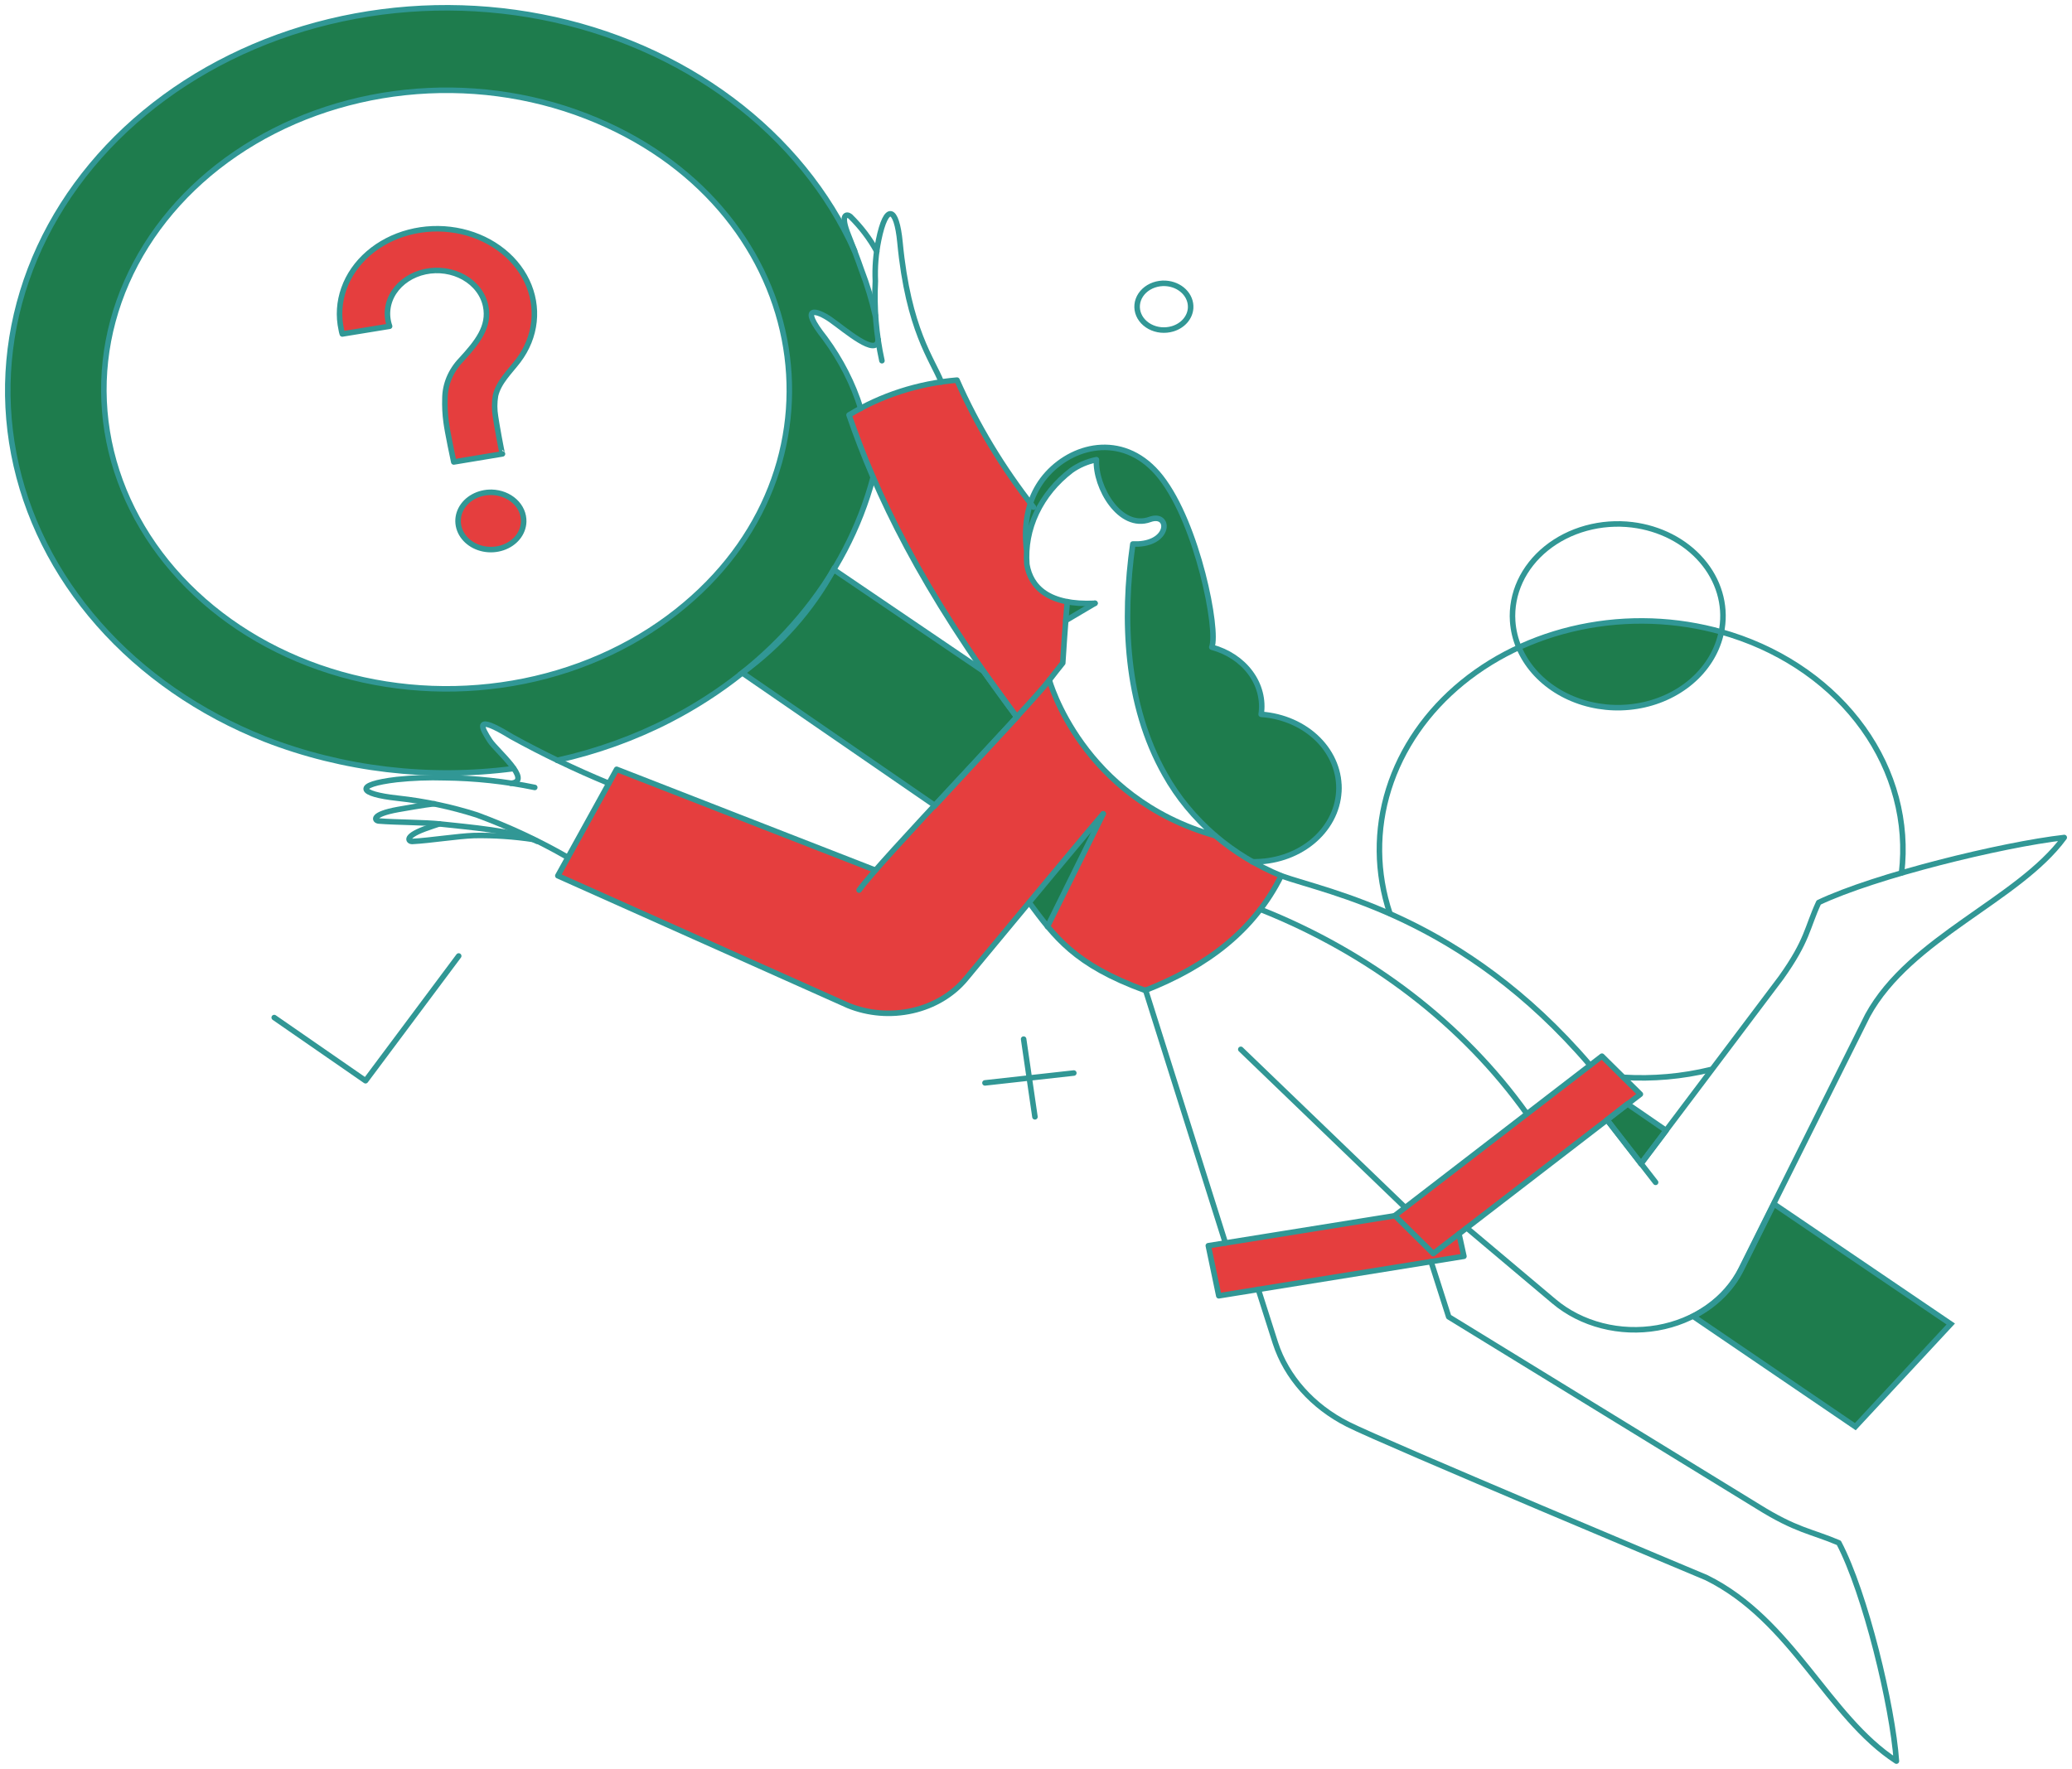 <svg width="267" height="228" viewBox="0 0 267 228" fill="none" xmlns="http://www.w3.org/2000/svg">
<path d="M156.605 107.719C139.354 102.861 135.219 87.658 135.219 87.658C135.798 86.936 136.364 86.205 136.915 85.466L137.473 77.623C128.462 75.447 133.577 65.867 133.577 65.867C129.445 60.594 125.996 54.937 123.294 48.999C118.291 49.425 113.499 50.971 109.38 53.487C112.824 63.527 118.641 75.921 131.001 92.435C125.682 98.232 117 107.398 112.819 112.165L79.481 99.133L71.882 112.856L109.301 129.586C111.885 130.641 114.811 130.877 117.573 130.252C120.335 129.626 122.761 128.18 124.432 126.161L132.621 116.303C135.908 120.7 138.426 124.31 147.547 127.642C157.249 123.83 161.451 119.213 165.09 112.856C161.941 111.588 159.069 109.85 156.605 107.719Z" fill="#E53E3E"/>
<path d="M157.056 167.025L155.704 160.569L187.292 155.479L188.644 161.934L157.056 167.025Z" fill="#E53E3E"/>
<path d="M184.696 161.587L179.74 156.682L206.427 136.135L211.381 141.039L184.696 161.587Z" fill="#E53E3E"/>
<path d="M63.374 63.456C62.254 63.428 61.166 63.79 60.351 64.463C59.536 65.135 59.06 66.063 59.028 67.041C58.996 68.02 59.411 68.97 60.181 69.681C60.951 70.393 62.014 70.808 63.135 70.836C64.255 70.864 65.343 70.502 66.158 69.829C66.973 69.157 67.449 68.23 67.481 67.251C67.513 66.272 67.098 65.322 66.328 64.611C65.558 63.899 64.495 63.484 63.374 63.456Z" fill="#E53E3E"/>
<path d="M66.82 46.472C67.951 44.972 68.643 43.253 68.835 41.465C69.026 39.677 68.712 37.876 67.92 36.219C67.127 34.562 65.88 33.101 64.289 31.963C62.698 30.825 60.812 30.046 58.795 29.695C56.778 29.343 54.694 29.429 52.724 29.946C50.755 30.462 48.96 31.393 47.5 32.657C46.039 33.921 44.956 35.479 44.346 37.194C43.736 38.908 43.619 40.728 44.003 42.492C44.035 42.679 44.078 42.864 44.135 43.047L50.23 42.053C49.977 41.328 49.898 40.565 49.995 39.812C50.093 39.059 50.365 38.331 50.796 37.673C51.227 37.015 51.807 36.44 52.501 35.985C53.195 35.53 53.989 35.203 54.832 35.025C55.676 34.846 56.553 34.82 57.408 34.948C58.264 35.076 59.081 35.355 59.809 35.769C60.537 36.182 61.16 36.72 61.641 37.351C62.122 37.983 62.451 38.693 62.606 39.438C63.164 42.095 61.511 44.133 59.452 46.38C58.101 47.788 57.36 49.565 57.36 51.402C57.368 54.145 57.742 56.879 58.476 59.546L64.753 58.505C64.079 56.051 63.785 53.53 63.878 51.008C64.276 49.249 65.734 47.906 66.82 46.472Z" fill="#E53E3E"/>
<path fill-rule="evenodd" clip-rule="evenodd" d="M50.715 1.365C60.892 0.278 71.216 1.631 80.579 5.278C98.595 12.286 109.662 25.953 112.964 40.883C112.964 40.883 113.045 42.895 113.219 44.445C112.118 45.025 109.952 43.414 108.059 42.005C106.352 40.734 104.866 39.63 104.587 40.449C104.32 41.237 104.964 42.081 105.988 43.421C107.362 45.219 109.416 47.908 110.864 52.552L109.469 53.542C109.892 55.018 110.892 57.5 112.068 60.423L112.551 61.625C110.21 70.462 105.028 78.878 96.84 85.76C89.847 91.666 81.225 95.895 71.809 98.037C71.6 98.085 70.175 97.277 68.48 96.316C66.163 95 63.343 93.401 62.436 93.314C60.998 93.174 64.399 97.004 65.867 98.66C66.001 98.809 66.118 98.94 66.213 99.05C58.803 100.061 51.237 99.773 43.956 98.204C36.674 96.634 29.824 93.814 23.804 89.908C17.785 86.002 12.716 81.089 8.894 75.455C5.073 69.82 2.574 63.578 1.545 57.091C0.516 50.605 0.977 44.004 2.901 37.675C4.825 31.346 8.173 25.414 12.75 20.227C17.327 15.039 23.042 10.7 29.56 7.461C36.079 4.223 43.271 2.15 50.716 1.365H50.715ZM52.202 11.92C60.163 11.07 68.24 12.128 75.564 14.981C104.427 26.207 110.485 59.283 88.286 77.94C83.249 82.194 77.126 85.342 70.421 87.122C63.716 88.903 56.623 89.265 49.726 88.179C42.83 87.094 36.328 84.591 30.757 80.879C25.186 77.167 20.707 72.35 17.689 66.828C14.671 61.306 13.2 55.236 13.399 49.12C13.597 43.004 15.459 37.016 18.831 31.652C22.203 26.288 26.987 21.701 32.789 18.27C38.592 14.839 45.246 12.663 52.202 11.92Z" fill="#1E7C4D"/>
<path d="M211.461 149.995L214.694 145.714L209.712 142.289L207.089 144.349L211.461 149.995Z" fill="#1E7C4D"/>
<path d="M228.582 155.183L224.397 163.587C223.135 166.147 220.96 168.283 218.196 169.676L239.079 183.893L251.377 170.658L228.582 155.183Z" fill="#1E7C4D"/>
<path d="M206.559 91.13C210.039 91.554 213.572 90.784 216.414 88.979C219.257 87.175 221.186 84.479 221.797 81.457C217.508 80.253 212.986 79.81 208.499 80.156C204.011 80.502 199.648 81.629 195.667 83.471C196.523 85.486 197.987 87.262 199.905 88.61C201.822 89.958 204.121 90.829 206.559 91.13Z" fill="#1E7C4D"/>
<path d="M126.712 86.502L107.419 73.406C104.646 78.539 100.632 83.087 95.654 86.737L120.482 103.836L131.03 92.429L126.712 86.502Z" fill="#1E7C4D"/>
<path d="M142.188 104.92L132.651 116.398C133.322 117.474 134.103 118.496 134.983 119.451L142.188 104.92Z" fill="#1E7C4D"/>
<path d="M137.313 80.023L141.101 77.687C139.9 77.756 138.695 77.733 137.499 77.618L137.313 80.023Z" fill="#1E7C4D"/>
<path d="M162.514 92.079C162.793 90.213 162.308 88.321 161.144 86.738C159.981 85.154 158.214 83.981 156.155 83.424C156.418 82.764 156.5 82.058 156.394 81.365C154.645 70.213 151.994 63.34 147.621 59.407C144.653 56.699 138.585 57.14 134.981 61.095C131.402 65.057 132.302 70.283 132.278 70.717C132.641 66.824 134.722 63.206 138.082 60.628C139.022 59.953 140.128 59.478 141.314 59.239C141.128 62.758 144.335 68.333 148.204 66.945C150.792 66.023 151.103 70.111 146.005 70.111C144.627 79.76 145.051 90.816 150.139 99.822L150.961 101.186C153.462 105.163 157.037 108.547 161.376 111.044C164.258 111.175 167.081 110.302 169.226 108.616C171.37 106.93 172.66 104.569 172.811 102.053C172.961 99.537 171.961 97.072 170.03 95.2C168.099 93.328 165.396 92.202 162.514 92.07V92.079Z" fill="#1E7C4D"/>
<path d="M211.461 149.995L214.694 145.714L209.712 142.289L207.089 144.349L211.461 149.995Z" stroke="#319795" stroke-width="0.712" stroke-linejoin="round"/>
<path d="M228.581 155.183L224.396 163.587C223.134 166.147 220.959 168.283 218.195 169.676L239.079 183.893L251.376 170.658L228.581 155.183Z" stroke="#319795" stroke-width="0.712"/>
<path d="M126.711 86.502L107.419 73.406C104.646 78.539 100.632 83.087 95.653 86.737L120.482 103.836L131.03 92.429L126.711 86.502Z" stroke="#319795" stroke-width="0.712"/>
<path d="M133.178 65.376C129.176 60.267 125.868 54.77 123.319 48.994C118.315 49.418 113.522 50.966 109.407 53.488C112.852 63.53 118.655 75.91 131.027 92.43" stroke="#319795" stroke-width="0.712" stroke-linecap="round" stroke-linejoin="round"/>
<path d="M113.647 46.495C112.904 43.119 112.62 39.679 112.799 36.245C112.72 34.471 112.86 32.694 113.218 30.946C114.194 26.151 115.532 26.619 115.974 31.247C117.055 42.583 120.159 46.333 121.3 49.248" stroke="#319795" stroke-width="0.712" stroke-linecap="round" stroke-linejoin="round"/>
<path d="M112.983 32.404C112.094 30.767 110.943 29.25 109.564 27.897C109.146 27.547 108.169 27.511 109.379 30.443C109.638 31.069 110.674 33.775 110.995 34.747C111.739 36.686 112.341 38.664 112.797 40.67" stroke="#319795" stroke-width="0.712" stroke-linecap="round" stroke-linejoin="round"/>
<path d="M113.17 43.788C112.985 46.079 108.933 42.536 107.022 41.196C105.302 39.99 102.837 39.224 106.306 43.603C108.362 46.396 109.917 49.447 110.918 52.65" stroke="#319795" stroke-width="0.712" stroke-linecap="round" stroke-linejoin="round"/>
<path d="M213.343 152.401L207.089 144.349" stroke="#319795" stroke-width="0.712" stroke-linecap="round" stroke-linejoin="round"/>
<path d="M137.533 77.558C137.533 77.558 137.24 80.763 136.948 85.461C136.364 86.185 135.789 86.916 135.226 87.653" stroke="#319795" stroke-width="0.712" stroke-linecap="round" stroke-linejoin="round"/>
<path d="M141.102 77.757L137.323 79.995" stroke="#319795" stroke-width="0.712" stroke-linecap="round" stroke-linejoin="round"/>
<path d="M181.065 155.641L159.891 135.256" stroke="#319795" stroke-width="0.712" stroke-linecap="round" stroke-linejoin="round"/>
<path d="M142.161 104.897L134.98 119.428" stroke="#319795" stroke-width="0.712" stroke-linecap="round" stroke-linejoin="round"/>
<path d="M196.753 143.562C188.526 132.017 176.578 122.849 162.408 117.208" stroke="#319795" stroke-width="0.712" stroke-linecap="round" stroke-linejoin="round"/>
<path d="M157.907 160.214L147.62 127.619" stroke="#319795" stroke-width="0.712" stroke-linecap="round" stroke-linejoin="round"/>
<path d="M188.007 159.041L188.643 161.933L157.055 167.024L155.704 160.568L179.74 156.705" stroke="#319795" stroke-width="0.712" stroke-linecap="round" stroke-linejoin="round"/>
<path d="M161.349 111.076C164.188 111.141 166.944 110.237 169.031 108.555C171.118 106.874 172.37 104.547 172.522 102.071C172.674 99.595 171.713 97.165 169.844 95.298C167.974 93.431 165.344 92.276 162.514 92.076C162.793 90.211 162.307 88.319 161.144 86.735C159.98 85.152 158.213 83.978 156.154 83.422C157.012 81.251 154.359 67.604 149.582 61.512C145.099 55.795 138.546 57.134 134.954 61.093C131.362 65.052 132.274 70.28 132.251 70.714" stroke="#319795" stroke-width="0.712" stroke-linecap="round" stroke-linejoin="round"/>
<path d="M211.461 149.995L229.509 126.023C232.953 121.186 232.82 119.659 234.358 116.328C241.566 112.903 257.917 108.877 266 107.951C260.063 116.05 246.151 120.839 240.665 130.882L224.368 163.553C223.405 165.489 221.919 167.191 220.038 168.516C218.156 169.84 215.936 170.747 213.566 171.158C211.195 171.569 208.746 171.473 206.428 170.878C204.109 170.284 201.99 169.207 200.252 167.742L189.015 158.279" stroke="#319795" stroke-width="0.712" stroke-linecap="round" stroke-linejoin="round"/>
<path d="M184.696 161.587L179.74 156.683L206.427 136.136L211.381 141.04L184.696 161.587Z" stroke="#319795" stroke-width="0.712" stroke-linecap="round" stroke-linejoin="round"/>
<path d="M65.837 100.963C68.725 100.709 63.923 96.709 63.133 95.483C62.066 93.82 60.935 91.895 65.916 94.951C69.951 97.174 74.137 99.183 78.45 100.966" stroke="#319795" stroke-width="0.712" stroke-linecap="round" stroke-linejoin="round"/>
<path d="M162.143 166.191L164.342 173.087C165.776 177.518 169.132 181.286 173.697 183.591C178.255 185.905 219.888 203.352 219.888 203.352C230.992 208.832 235.523 221.261 244.375 227C243.871 219.896 240.373 205.365 236.954 198.866C233.307 197.32 231.531 197.313 226.461 194.147L186.682 169.735L184.404 162.608" stroke="#319795" stroke-width="0.712" stroke-linecap="round" stroke-linejoin="round"/>
<path d="M142.161 104.897C140.652 106.61 131.601 117.545 124.433 126.185C122.759 128.202 120.333 129.647 117.572 130.271C114.81 130.896 111.886 130.661 109.301 129.607L71.883 112.881L79.461 99.16L112.798 112.163" stroke="#319795" stroke-width="0.712" stroke-linecap="round" stroke-linejoin="round"/>
<path d="M156.605 107.72C159.087 109.843 161.957 111.589 165.098 112.885C161.583 119.949 155.568 124.522 147.568 127.666C138.421 124.323 135.918 120.747 132.616 116.331" stroke="#319795" stroke-width="0.712" stroke-linecap="round" stroke-linejoin="round"/>
<path d="M204.889 137.292C188.472 118.078 171.075 115.037 165.098 112.885" stroke="#319795" stroke-width="0.712" stroke-linecap="round" stroke-linejoin="round"/>
<path d="M135.219 87.659C135.219 87.659 139.353 102.861 156.605 107.72C153.945 105.43 151.749 102.762 150.112 99.829C145.011 90.835 144.599 79.768 145.977 70.12H146.666C150.851 69.912 150.773 66.022 148.177 66.954C144.306 68.338 141.102 62.765 141.288 59.249C140.103 59.49 138.997 59.965 138.054 60.636C136.095 62.135 134.558 64.008 133.563 66.11C132.569 68.212 132.145 70.487 132.323 72.755C132.817 75.697 135.136 78.047 141.102 77.76" stroke="#319795" stroke-width="0.712" stroke-linecap="round" stroke-linejoin="round"/>
<path d="M135.219 87.659C132.728 90.948 113.303 111.053 110.706 114.732" stroke="#319795" stroke-width="0.712" stroke-linecap="round" stroke-linejoin="round"/>
<path d="M55.954 103.602C54.682 103.741 52.06 104.205 51.29 104.342C47.793 104.971 48.243 105.777 48.8 105.823C51.051 106.01 54.709 105.986 56.802 106.217C60.168 106.588 66.661 107.119 69.206 108.438" stroke="#319795" stroke-width="0.712" stroke-linecap="round" stroke-linejoin="round"/>
<path d="M56.616 106.193C56.058 106.378 55.556 106.54 55.318 106.633C51.978 107.743 52.589 108.49 53.144 108.459C55.398 108.344 59.003 107.766 61.122 107.696C63.67 107.654 66.217 107.825 68.728 108.205" stroke="#319795" stroke-width="0.712" stroke-linecap="round" stroke-linejoin="round"/>
<path d="M153.425 39.717C153.384 40.312 153.141 40.883 152.728 41.358C152.314 41.833 151.749 42.189 151.102 42.383C150.62 42.527 150.106 42.577 149.599 42.528C149.092 42.478 148.603 42.332 148.169 42.098C147.734 41.864 147.365 41.549 147.086 41.175C146.808 40.802 146.628 40.379 146.559 39.937C146.491 39.496 146.535 39.046 146.689 38.621C146.843 38.197 147.104 37.807 147.451 37.48C147.798 37.154 148.224 36.899 148.698 36.733C149.172 36.568 149.682 36.496 150.192 36.523C151.104 36.576 151.956 36.941 152.561 37.539C153.167 38.137 153.477 38.919 153.425 39.717Z" stroke="#319795" stroke-width="0.712" stroke-linecap="round" stroke-linejoin="round"/>
<path d="M245.038 112.51C245.808 105.99 244.065 99.432 240.085 93.874C236.106 88.316 230.117 84.075 223.066 81.824C217.206 79.954 210.868 79.54 204.755 80.627C198.642 81.714 192.994 84.26 188.438 87.981C183.883 91.703 180.599 96.454 178.951 101.708C177.303 106.961 177.356 112.511 179.104 117.74" stroke="#319795" stroke-width="0.712" stroke-linecap="round" stroke-linejoin="round"/>
<path d="M209.182 138.863C212.974 139.098 216.784 138.761 220.445 137.868" stroke="#319795" stroke-width="0.712" stroke-linecap="round" stroke-linejoin="round"/>
<path d="M210.321 67.644C208.335 67.405 206.313 67.553 204.4 68.078C202.488 68.603 200.732 69.491 199.259 70.679C197.787 71.867 196.634 73.325 195.884 74.948C195.134 76.572 194.806 78.32 194.922 80.068C195.079 82.405 196.027 84.649 197.644 86.517C199.262 88.384 201.476 89.791 204.009 90.561C206.542 91.33 209.279 91.426 211.875 90.838C214.47 90.25 216.808 89.003 218.593 87.256C220.377 85.508 221.527 83.337 221.898 81.018C222.39 77.904 221.448 74.748 219.277 72.24C217.107 69.733 213.886 68.08 210.321 67.644Z" stroke="#319795" stroke-width="0.712" stroke-linecap="round" stroke-linejoin="round"/>
<path d="M110.124 32.334C106.744 24.808 101.299 18.122 94.266 12.865C87.233 7.607 78.828 3.938 69.79 2.182C60.753 0.425 51.359 0.635 42.436 2.791C33.513 4.948 25.334 8.986 18.617 14.55C11.9 20.113 6.852 27.033 3.916 34.7C0.98 42.367 0.247 50.546 1.781 58.519C3.314 66.491 7.068 74.012 12.711 80.421C18.355 86.829 25.715 91.929 34.146 95.272C44.191 99.184 55.31 100.501 66.186 99.067" stroke="#319795" stroke-width="0.712" stroke-linecap="round" stroke-linejoin="round"/>
<path d="M112.509 61.535C110.792 68.018 107.586 74.129 103.085 79.498C98.585 84.868 92.883 89.384 86.325 92.773C81.793 95.109 76.904 96.87 71.804 98.003" stroke="#319795" stroke-width="0.712" stroke-linecap="round" stroke-linejoin="round"/>
<path d="M75.565 14.981C68.24 12.128 60.164 11.07 52.203 11.92C44.242 12.77 36.695 15.496 30.374 19.805C24.052 24.115 19.193 29.846 16.318 36.384C13.443 42.921 12.66 50.019 14.053 56.915C15.447 63.812 18.964 70.247 24.228 75.531C29.491 80.814 36.303 84.748 43.932 86.909C51.561 89.069 59.72 89.376 67.534 87.796C75.347 86.216 82.521 82.809 88.286 77.94C110.485 59.283 104.427 26.207 75.565 14.981Z" stroke="#319795" stroke-width="0.712" stroke-linecap="round" stroke-linejoin="round"/>
<path d="M35.336 131.16L47.103 139.304L59.108 123.223" stroke="#319795" stroke-width="0.712" stroke-linecap="round" stroke-linejoin="round"/>
<path d="M138.373 138.31L126.924 139.581" stroke="#319795" stroke-width="0.712" stroke-linecap="round" stroke-linejoin="round"/>
<path d="M133.364 143.955L131.906 133.937" stroke="#319795" stroke-width="0.712" stroke-linecap="round" stroke-linejoin="round"/>
<path d="M67.483 67.251C67.459 67.981 67.188 68.689 66.704 69.285C66.22 69.88 65.544 70.337 64.763 70.597C63.981 70.858 63.129 70.91 62.313 70.748C61.498 70.585 60.756 70.215 60.181 69.684C59.607 69.153 59.225 68.486 59.086 67.765C58.946 67.045 59.053 66.305 59.395 65.639C59.737 64.972 60.297 64.409 61.006 64.02C61.714 63.632 62.539 63.436 63.375 63.456C64.495 63.487 65.556 63.903 66.325 64.614C67.095 65.325 67.511 66.273 67.483 67.251Z" stroke="#319795" stroke-width="0.712" stroke-linecap="round" stroke-linejoin="round"/>
<path d="M66.794 46.472C67.925 44.973 68.617 43.254 68.808 41.466C69 39.678 68.686 37.877 67.893 36.22C67.101 34.563 65.854 33.101 64.263 31.964C62.672 30.826 60.785 30.047 58.769 29.695C56.752 29.343 54.667 29.43 52.698 29.946C50.728 30.463 48.934 31.394 47.473 32.658C46.012 33.922 44.929 35.479 44.32 37.194C43.71 38.909 43.592 40.728 43.977 42.492C44.007 42.68 44.052 42.865 44.109 43.048L50.205 42.054C49.951 41.328 49.869 40.565 49.966 39.81C50.062 39.056 50.334 38.327 50.764 37.668C51.195 37.009 51.776 36.434 52.47 35.977C53.165 35.521 53.959 35.194 54.804 35.015C55.648 34.837 56.526 34.811 57.383 34.939C58.239 35.068 59.057 35.348 59.785 35.762C60.513 36.176 61.137 36.716 61.617 37.349C62.098 37.981 62.426 38.692 62.58 39.439C63.138 42.095 61.485 44.134 59.426 46.381C58.074 47.788 57.334 49.566 57.334 51.403C57.303 52.389 57.353 53.377 57.482 54.358C57.636 55.649 58.473 59.547 58.473 59.547L64.75 58.505C64.671 58.505 63.902 54.156 63.849 53.67C63.703 52.788 63.703 51.892 63.849 51.009C64.249 49.249 65.707 47.907 66.794 46.472Z" stroke="#319795" stroke-width="0.712" stroke-linecap="round" stroke-linejoin="round"/>
<path d="M73.18 110.52C69.469 108.381 65.539 106.546 61.44 105.04C58.15 103.99 54.734 103.268 51.258 102.888C46.143 102.34 45.558 101.138 51.125 100.481C53.174 100.265 55.238 100.187 57.3 100.25C61.21 100.294 65.103 100.713 68.909 101.499" stroke="#319795" stroke-width="0.712" stroke-linecap="round" stroke-linejoin="round"/>
</svg>
